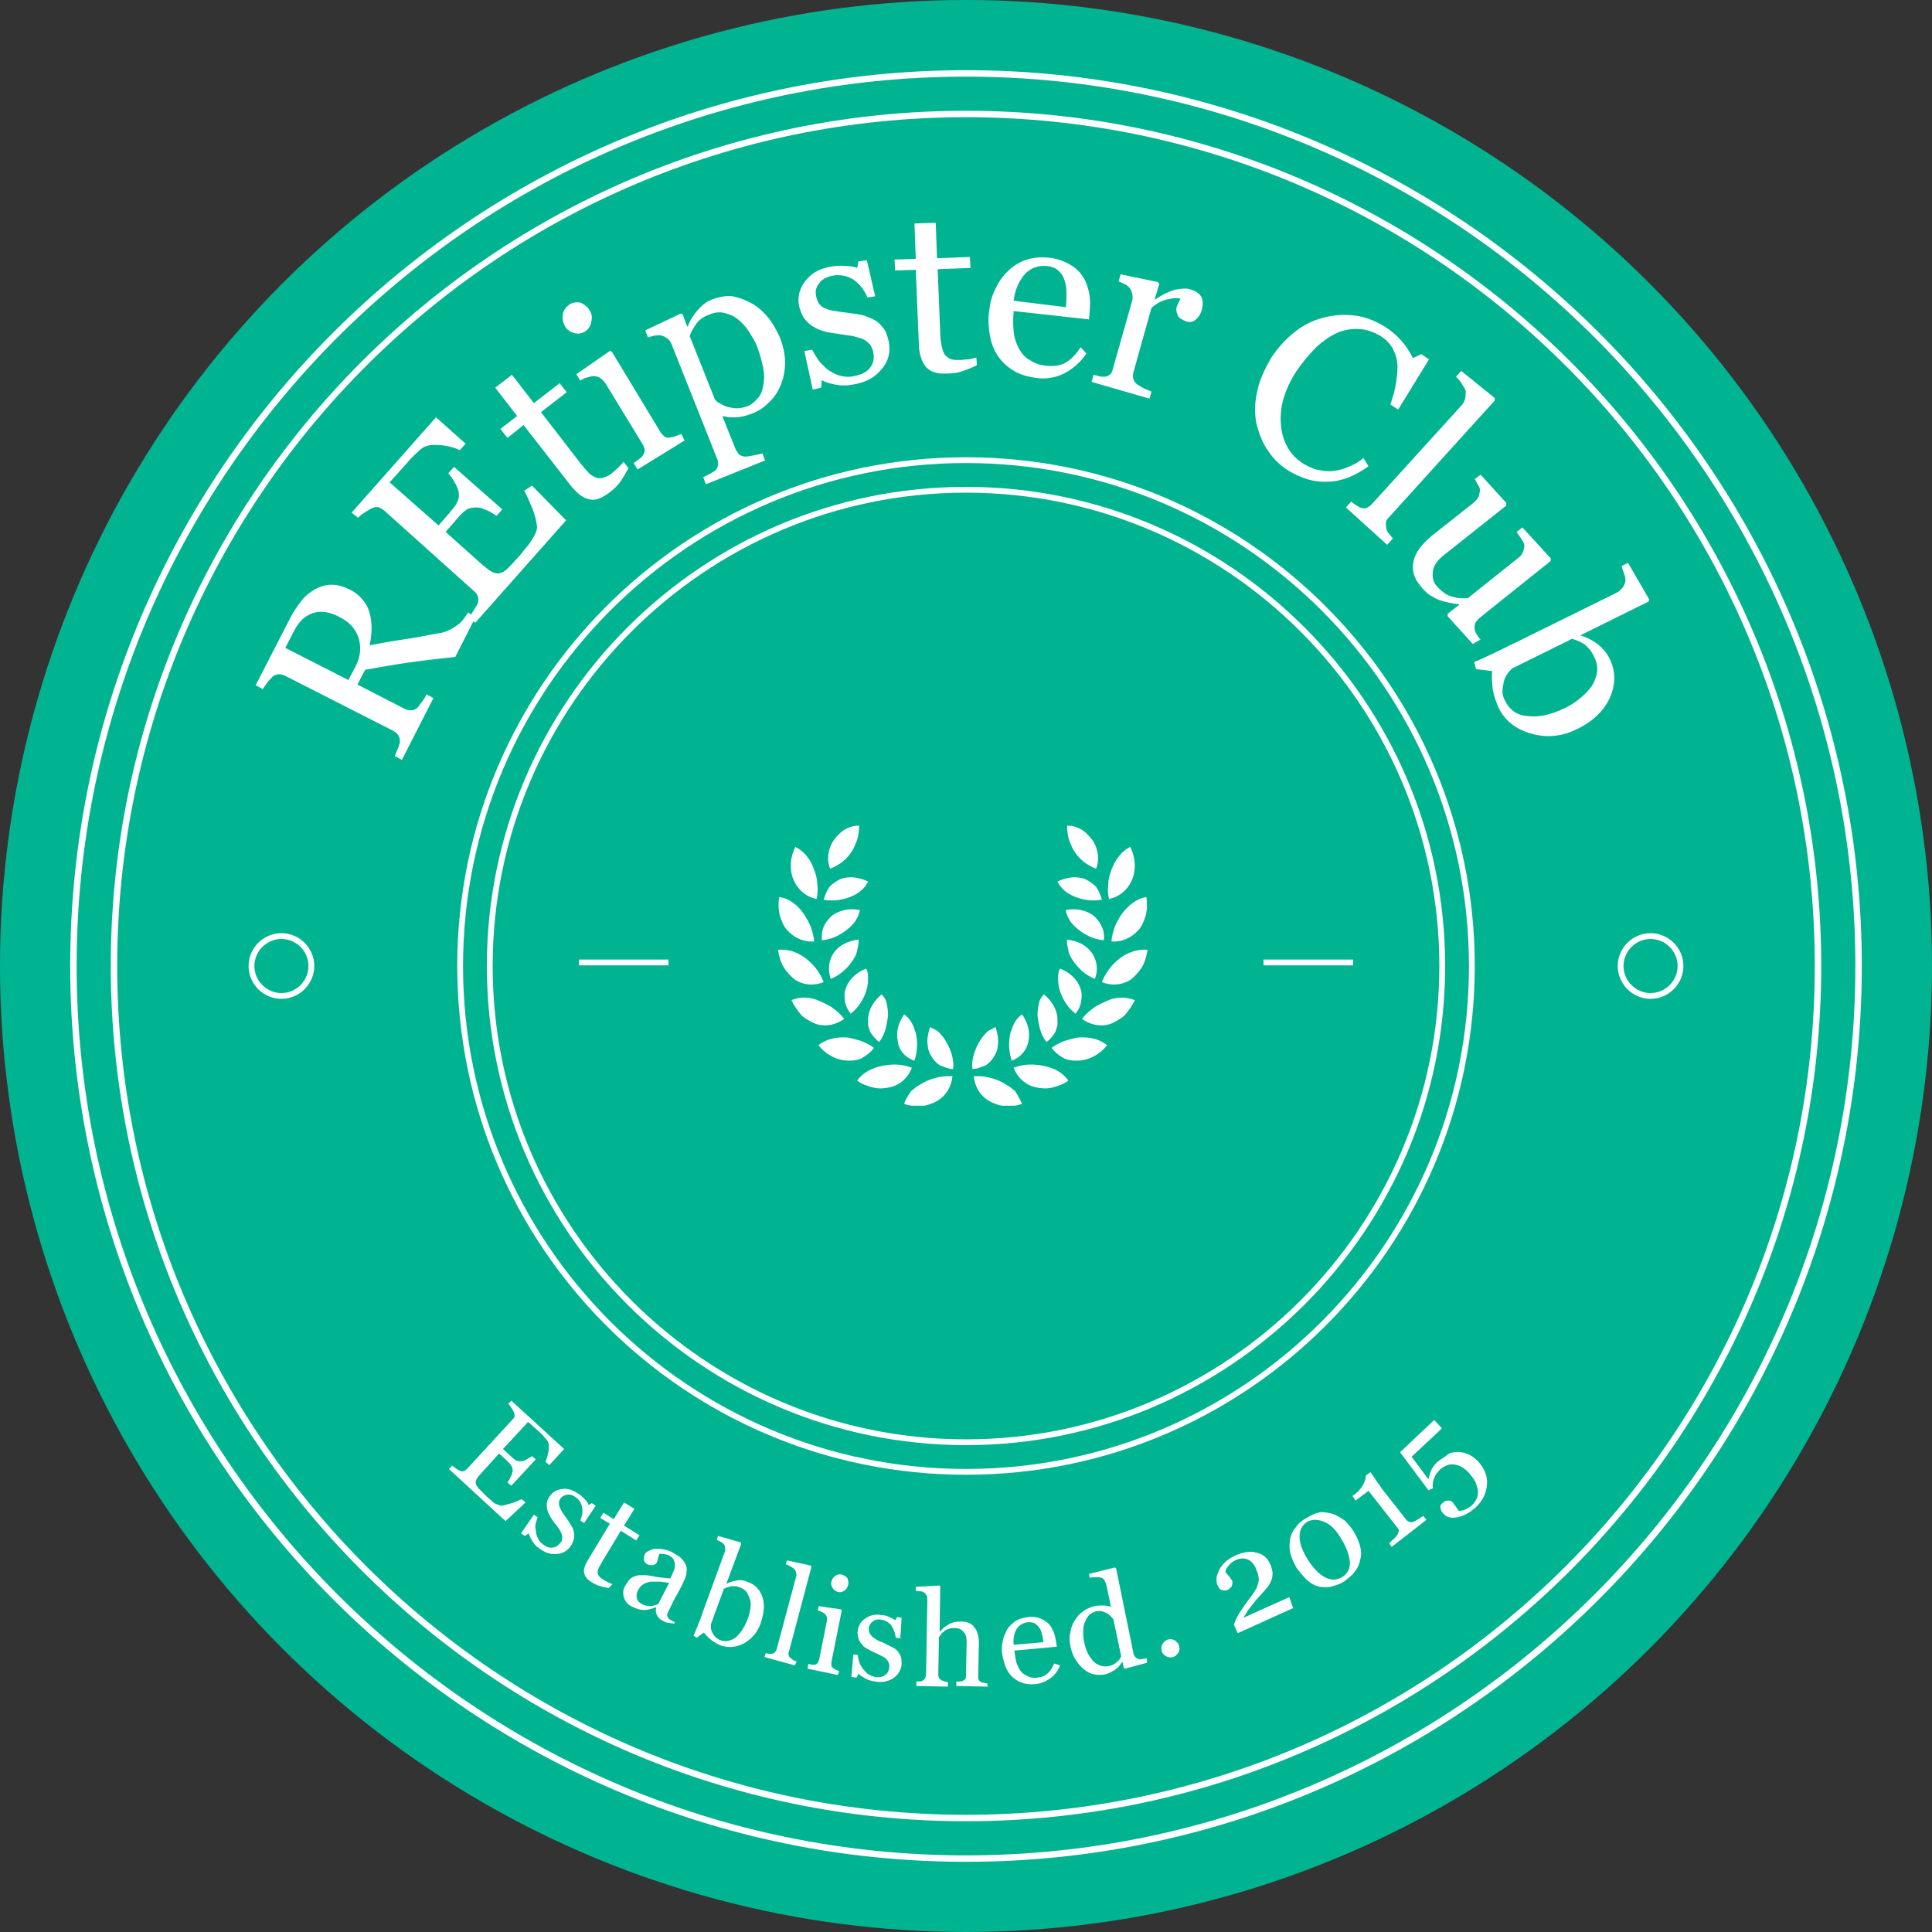 <?xml version="1.0" encoding="utf-8"?>
<!-- Generator: Adobe Illustrator 19.0.0, SVG Export Plug-In . SVG Version: 6.00 Build 0)  -->
<svg version="1.1" id="Layer_1" xmlns="http://www.w3.org/2000/svg" xmlns:xlink="http://www.w3.org/1999/xlink" x="0px" y="0px"
	 viewBox="0 0 300 300" style="enable-background:new 0 0 300 300;" xml:space="preserve">
<rect x="0" y="0" width="300" height="300" fill="#333333" stroke="none"/>
<style type="text/css">
	.st0{fill:#00B491;}
	.st1{fill:#FFFFFF;}
</style>
<g id="XMLID_1_">
	<circle id="bg_46_" class="st0" cx="150" cy="150" r="150"/>
	<g id="crest_1_">
		<g id="XMLID_2_">
			<g id="circles__x28_outer_x29__1_">
				<path id="XMLID_265_" class="st1" d="M150,289.1c-76.7,0-139.1-62.4-139.1-139.1S73.3,10.9,150,10.9S289.1,73.3,289.1,150
					S226.7,289.1,150,289.1z M150,11.9c-76.2,0-138.1,62-138.1,138.1s62,138.1,138.1,138.1s138.1-62,138.1-138.1
					S226.2,11.9,150,11.9z"/>
				<path id="XMLID_262_" class="st1" d="M150,282.8c-73.2,0-132.8-59.6-132.8-132.8S76.8,17.2,150,17.2S282.8,76.8,282.8,150
					S223.2,282.8,150,282.8z M150,18.2C77.3,18.2,18.2,77.3,18.2,150S77.3,281.8,150,281.8S281.8,222.7,281.8,150
					S222.7,18.2,150,18.2z"/>
			</g>
			<g id="circles__x28_inner_x29__1_">
				<path id="XMLID_259_" class="st1" d="M150,229c-43.6,0-79-35.4-79-79s35.4-79,79-79s79,35.4,79,79S193.6,229,150,229z M150,71.9
					c-43.1,0-78.1,35-78.1,78.1s35,78.1,78.1,78.1s78.1-35,78.1-78.1S193.1,71.9,150,71.9z"/>
				<path id="XMLID_256_" class="st1" d="M150,224.4c-41,0-74.4-33.4-74.4-74.4S109,75.6,150,75.6s74.4,33.4,74.4,74.4
					S191,224.4,150,224.4z M150,76.5c-40.5,0-73.5,33-73.5,73.5s33,73.5,73.5,73.5s73.5-33,73.5-73.5S190.5,76.5,150,76.5z"/>
			</g>
			<g id="lines_2_">
				<rect id="XMLID_255_" x="89.9" y="149" class="st1" width="13.9" height="0.9"/>
				<rect id="XMLID_254_" x="196.2" y="149" class="st1" width="13.9" height="0.9"/>
			</g>
			<g id="icon_7_">
				<g id="XMLID_201_">
					<g id="XMLID_247_">
						<g id="XMLID_251_">
							<path id="XMLID_154_" class="st1" d="M122.9,155.3L122.9,155.3c0.4,0.9,1,1.7,1.6,2.4c0.7,0.6,1.5,1,2.2,1.3
								c1.6,0.5,3.2,0.1,4.4-0.8c-0.5-0.6-1.1-1.2-1.7-1.6c-0.6-0.5-1.4-0.8-2-1.1C126,154.8,124.3,154.7,122.9,155.3z"/>
						</g>
						<g id="XMLID_248_">
							<path id="XMLID_151_" class="st1" d="M132.1,157.4c1.3-1,2-2.3,2.4-3.5c0.2-0.6,0.3-1.3,0.3-1.8c0-0.6,0-1.2-0.3-1.7
								c-1.5,0.6-2.6,1.6-3.1,2.9c-0.3,0.7-0.3,1.3-0.2,2.1C131.3,156.1,131.6,156.8,132.1,157.4z"/>
						</g>
					</g>
					<g id="XMLID_240_">
						<g id="XMLID_244_">
							<path id="XMLID_77_" class="st1" d="M120.8,147.5c0.2,1,0.4,1.9,0.9,2.7c0.5,0.8,1.1,1.4,1.7,1.9c1.4,0.9,3,1,4.5,0.4
								c-0.6-1.5-1.5-2.7-2.8-3.7C123.9,147.9,122.4,147.3,120.8,147.5z"/>
						</g>
						<g id="XMLID_241_">
							<path id="XMLID_74_" class="st1" d="M129,152c1.5-0.6,2.6-1.7,3.3-2.7c0.4-0.6,0.7-1.1,0.8-1.7c0.1-0.6,0.3-1.1,0.2-1.7
								c-1.6,0.2-2.9,0.8-3.8,2C128.7,149,128.5,150.6,129,152z"/>
						</g>
					</g>
					<g id="XMLID_233_">
						<g id="XMLID_237_">
							<path id="XMLID_72_" class="st1" d="M121,139.3L121,139.3c-0.1,0.5-0.1,1-0.1,1.5c0,0.5,0.1,0.9,0.2,1.4
								c0.3,0.9,0.6,1.7,1.2,2.3c1.1,1.2,2.6,1.8,4.1,1.7c0-0.8-0.3-1.6-0.5-2.3c-0.3-0.7-0.7-1.4-1.1-2
								C123.9,140.6,122.6,139.5,121,139.3z"/>
						</g>
						<g id="XMLID_234_">
							<path id="XMLID_69_" class="st1" d="M127.6,146c1.6-0.1,3-0.9,4-1.7c0.5-0.4,1-0.9,1.3-1.4c0.1-0.2,0.3-0.5,0.4-0.8
								c0.1-0.3,0.2-0.5,0.2-0.8c-1.6-0.3-3,0-4.2,0.8c-0.5,0.4-1,1-1.3,1.6C127.6,144.5,127.6,145.2,127.6,146z"/>
						</g>
					</g>
					<g id="XMLID_226_">
						<g id="XMLID_230_">
							<path id="XMLID_66_" class="st1" d="M123.5,131.5L123.5,131.5c-0.9,1.8-0.9,3.8-0.2,5.3c0.7,1.5,2,2.5,3.5,2.8
								c0.2-0.8,0.2-1.6,0.1-2.3c0-0.8-0.2-1.5-0.5-2.3C125.9,133.5,124.9,132.2,123.5,131.5z"/>
						</g>
						<g id="XMLID_227_">
							<path id="XMLID_64_" class="st1" d="M127.9,139.7c1.6,0.3,3.1,0,4.3-0.5c1.2-0.5,2.1-1.3,2.6-2.3c-1.4-0.7-2.9-0.9-4.3-0.4
								c-0.6,0.3-1.2,0.7-1.7,1.2C128.4,138.3,128.1,139,127.9,139.7z"/>
						</g>
					</g>
					<g id="XMLID_223_">
						<path id="XMLID_61_" class="st1" d="M128.9,134.9c1.5-0.6,2.6-1.5,3.3-2.6c0.4-0.5,0.6-1.2,0.9-1.9c0.2-0.7,0.3-1.4,0.3-2.2
							c-0.8,0-1.5,0.2-2.2,0.6c-0.7,0.4-1.2,1-1.7,1.6C128.6,131.7,128.3,133.4,128.9,134.9z"/>
					</g>
					<g id="XMLID_216_">
						<g id="XMLID_220_">
							<path id="XMLID_58_" class="st1" d="M140.4,171.4L140.4,171.4c0.5,0.2,1,0.3,1.4,0.3c0.5,0,1,0,1.4,0c0.5,0,0.9-0.1,1.3-0.3
								c0.4-0.1,0.8-0.3,1.1-0.5c0.7-0.4,1.2-1,1.6-1.6c0.4-0.7,0.6-1.4,0.7-2.2c-0.8,0-1.6,0-2.3,0.2c-0.8,0.2-1.5,0.4-2.2,0.8
								c-0.3,0.2-0.7,0.4-1,0.6c-0.3,0.2-0.6,0.5-0.9,0.7C141.1,170,140.6,170.7,140.4,171.4z"/>
						</g>
						<g id="XMLID_217_">
							<path id="XMLID_56_" class="st1" d="M148,166c0.1-0.8,0-1.5-0.2-2.2c-0.2-0.7-0.5-1.4-0.8-1.9c-0.2-0.3-0.3-0.5-0.5-0.8
								c-0.2-0.2-0.4-0.5-0.6-0.7c-0.2-0.2-0.4-0.4-0.7-0.5c-0.2-0.1-0.5-0.3-0.8-0.4c-0.2,0.7-0.4,1.5-0.4,2.2
								c0,0.4,0.1,0.7,0.1,1.1c0.1,0.3,0.2,0.7,0.4,1c0.3,0.6,0.8,1.2,1.4,1.6C146.5,165.6,147.2,166,148,166z"/>
						</g>
					</g>
					<g id="XMLID_209_">
						<g id="XMLID_213_">
							<path id="XMLID_54_" class="st1" d="M133.1,167.8L133.1,167.8c0.8,0.6,1.8,0.9,2.6,1.1c0.9,0.2,1.8,0.1,2.6-0.1
								c1.6-0.4,2.7-1.5,3.3-3c-1.5-0.6-3.1-0.6-4.6-0.3C135.5,165.8,134,166.5,133.1,167.8z"/>
						</g>
						<g id="XMLID_210_">
							<path id="XMLID_52_" class="st1" d="M142,164.7c0.5-1.5,0.5-3,0.2-4.3c-0.2-0.6-0.4-1.2-0.7-1.7c-0.3-0.5-0.7-0.9-1.1-1.2
								c-0.9,1.3-1.3,2.8-1,4.1C139.5,163,140.5,164.2,142,164.7z"/>
						</g>
					</g>
					<g id="XMLID_202_">
						<g id="XMLID_206_">
							<path id="XMLID_50_" class="st1" d="M127.1,162.3L127.1,162.3c0.6,0.8,1.4,1.4,2.2,1.8c0.8,0.4,1.7,0.6,2.5,0.6
								c0.8,0,1.6-0.1,2.2-0.5c0.7-0.4,1.3-0.9,1.7-1.5c-0.7-0.5-1.3-0.8-2.1-1.1c-0.4-0.1-0.7-0.2-1.1-0.3
								c-0.4-0.1-0.7-0.2-1.1-0.2C130,161,128.3,161.3,127.1,162.3z"/>
						</g>
						<g id="XMLID_203_">
							<path id="XMLID_48_" class="st1" d="M136.5,161.8c0.5-0.6,0.8-1.3,1-2c0.2-0.7,0.3-1.4,0.4-2.1c0-0.7-0.1-1.3-0.2-1.8
								c-0.1-0.6-0.4-1.1-0.8-1.5c-1.2,1-2,2.3-2.1,3.7c0,0.3,0,0.7,0,1.1c0.1,0.3,0.2,0.7,0.3,1
								C135.4,160.7,135.9,161.3,136.5,161.8z"/>
						</g>
					</g>
				</g>
				<g id="XMLID_148_">
					<g id="XMLID_194_">
						<g id="XMLID_198_">
							<path id="XMLID_46_" class="st1" d="M176.2,155.3L176.2,155.3c-0.4,0.9-1,1.7-1.6,2.4c-0.7,0.6-1.5,1-2.2,1.3
								c-1.6,0.5-3.2,0.1-4.4-0.8c0.5-0.6,1.1-1.2,1.7-1.6c0.6-0.5,1.4-0.8,2-1.1C173.1,154.8,174.7,154.7,176.2,155.3z"/>
						</g>
						<g id="XMLID_195_">
							<path id="XMLID_44_" class="st1" d="M167,157.4c-1.3-1-2-2.3-2.4-3.5c-0.2-0.6-0.3-1.3-0.3-1.8c0-0.6,0-1.2,0.3-1.7
								c1.5,0.6,2.6,1.6,3.1,2.9c0.3,0.7,0.3,1.3,0.2,2.1C167.8,156.1,167.5,156.8,167,157.4z"/>
						</g>
					</g>
					<g id="XMLID_187_">
						<g id="XMLID_191_">
							<path id="XMLID_53_" class="st1" d="M178.2,147.5c-0.2,1-0.4,1.9-0.9,2.7c-0.5,0.8-1.1,1.4-1.7,1.9c-1.4,0.9-3,1-4.5,0.4
								c0.6-1.5,1.5-2.7,2.8-3.7C175.1,147.9,176.7,147.3,178.2,147.5z"/>
						</g>
						<g id="XMLID_188_">
							<path id="XMLID_55_" class="st1" d="M170,152c-1.5-0.6-2.6-1.7-3.3-2.7c-0.4-0.6-0.7-1.1-0.8-1.7c-0.1-0.6-0.3-1.1-0.2-1.7
								c1.6,0.2,2.9,0.8,3.8,2C170.3,149,170.6,150.6,170,152z"/>
						</g>
					</g>
					<g id="XMLID_180_">
						<g id="XMLID_184_">
							<path id="XMLID_57_" class="st1" d="M178,139.3L178,139.3c0.1,0.5,0.1,1,0.1,1.5c0,0.5-0.1,0.9-0.2,1.4
								c-0.3,0.9-0.6,1.7-1.2,2.3c-1.1,1.2-2.6,1.8-4.1,1.7c0-0.8,0.3-1.6,0.5-2.3c0.3-0.7,0.7-1.4,1.1-2
								C175.2,140.6,176.5,139.5,178,139.3z"/>
						</g>
						<g id="XMLID_181_">
							<path id="XMLID_59_" class="st1" d="M171.4,146c-1.6-0.1-3-0.9-4-1.7c-0.5-0.4-1-0.9-1.3-1.4c-0.1-0.2-0.3-0.5-0.4-0.8
								c-0.1-0.3-0.2-0.5-0.2-0.8c1.6-0.3,3,0,4.2,0.8c0.5,0.4,1,1,1.3,1.6C171.4,144.5,171.5,145.2,171.4,146z"/>
						</g>
					</g>
					<g id="XMLID_173_">
						<g id="XMLID_177_">
							<path id="XMLID_63_" class="st1" d="M175.5,131.5L175.5,131.5c0.9,1.8,0.9,3.8,0.2,5.3c-0.7,1.5-2,2.5-3.5,2.8
								c-0.2-0.8-0.2-1.6-0.1-2.3c0-0.8,0.2-1.5,0.5-2.3C173.2,133.5,174.1,132.2,175.5,131.5z"/>
						</g>
						<g id="XMLID_174_">
							<path id="XMLID_65_" class="st1" d="M171.1,139.7c-1.6,0.3-3.1,0-4.3-0.5c-1.2-0.5-2.1-1.3-2.6-2.3c1.4-0.7,2.9-0.9,4.3-0.4
								c0.6,0.3,1.2,0.7,1.7,1.2C170.6,138.3,170.9,139,171.1,139.7z"/>
						</g>
					</g>
					<g id="XMLID_170_">
						<path id="XMLID_67_" class="st1" d="M170.2,134.9c-1.5-0.6-2.6-1.5-3.3-2.6c-0.4-0.5-0.6-1.2-0.9-1.9
							c-0.2-0.7-0.3-1.4-0.3-2.2c0.8,0,1.5,0.2,2.2,0.6c0.7,0.4,1.2,1,1.7,1.6C170.5,131.7,170.8,133.4,170.2,134.9z"/>
					</g>
					<g id="XMLID_163_">
						<g id="XMLID_167_">
							<path id="XMLID_71_" class="st1" d="M158.7,171.4L158.7,171.4c-0.5,0.2-1,0.3-1.4,0.3c-0.5,0-1,0-1.4,0
								c-0.5,0-0.9-0.1-1.3-0.3c-0.4-0.1-0.8-0.3-1.1-0.5c-0.7-0.4-1.2-1-1.6-1.6c-0.4-0.7-0.6-1.4-0.7-2.2c0.8,0,1.6,0,2.3,0.2
								c0.8,0.2,1.5,0.4,2.2,0.8c0.3,0.2,0.7,0.4,1,0.6c0.3,0.2,0.6,0.5,0.9,0.7C158,170,158.4,170.7,158.7,171.4z"/>
						</g>
						<g id="XMLID_164_">
							<path id="XMLID_73_" class="st1" d="M151,166c-0.1-0.8,0-1.5,0.2-2.2c0.2-0.7,0.5-1.4,0.8-1.9c0.2-0.3,0.3-0.5,0.5-0.8
								c0.2-0.2,0.4-0.5,0.6-0.7c0.2-0.2,0.4-0.4,0.7-0.5c0.2-0.1,0.5-0.3,0.8-0.4c0.2,0.7,0.4,1.5,0.4,2.2c0,0.4-0.1,0.7-0.1,1.1
								c-0.1,0.3-0.2,0.7-0.4,1c-0.3,0.6-0.8,1.2-1.4,1.6C152.5,165.6,151.8,166,151,166z"/>
						</g>
					</g>
					<g id="XMLID_156_">
						<g id="XMLID_160_">
							<path id="XMLID_76_" class="st1" d="M165.9,167.8L165.9,167.8c-0.8,0.6-1.8,0.9-2.6,1.1c-0.9,0.2-1.8,0.1-2.6-0.1
								c-1.6-0.4-2.7-1.5-3.3-3c1.5-0.6,3.1-0.6,4.6-0.3C163.6,165.8,165,166.5,165.9,167.8z"/>
						</g>
						<g id="XMLID_157_">
							<path id="XMLID_78_" class="st1" d="M157.1,164.7c-0.5-1.5-0.5-3-0.2-4.3c0.2-0.6,0.4-1.2,0.7-1.7c0.3-0.5,0.7-0.9,1.1-1.2
								c0.9,1.3,1.3,2.8,1,4.1C159.5,163,158.5,164.2,157.1,164.7z"/>
						</g>
					</g>
					<g id="XMLID_149_">
						<g id="XMLID_153_">
							<path id="XMLID_152_" class="st1" d="M171.9,162.3L171.9,162.3c-0.6,0.8-1.4,1.4-2.2,1.8c-0.8,0.4-1.7,0.6-2.5,0.6
								c-0.8,0-1.6-0.1-2.2-0.5c-0.7-0.4-1.3-0.9-1.7-1.5c0.7-0.5,1.3-0.8,2.1-1.1c0.4-0.1,0.7-0.2,1.1-0.3c0.4-0.1,0.7-0.2,1.1-0.2
								C169.1,161,170.7,161.3,171.9,162.3z"/>
						</g>
						<g id="XMLID_150_">
							<path id="XMLID_155_" class="st1" d="M162.5,161.8c-0.5-0.6-0.8-1.3-1-2c-0.2-0.7-0.3-1.4-0.4-2.1c0-0.7,0.1-1.3,0.2-1.8
								c0.1-0.6,0.4-1.1,0.8-1.5c1.2,1,2,2.3,2.1,3.7c0,0.3,0,0.7,0,1.1c-0.1,0.3-0.2,0.7-0.3,1
								C163.6,160.7,163.2,161.3,162.5,161.8z"/>
						</g>
					</g>
				</g>
			</g>
			<g id="small_circles_1_">
				<path id="XMLID_145_" class="st1" d="M256.3,155.1c-2.8,0-5.1-2.3-5.1-5.1s2.3-5.1,5.1-5.1c2.8,0,5.1,2.3,5.1,5.1
					S259.1,155.1,256.3,155.1z M256.3,145.8c-2.3,0-4.2,1.9-4.2,4.2s1.9,4.2,4.2,4.2c2.3,0,4.2-1.9,4.2-4.2S258.6,145.8,256.3,145.8
					z"/>
				<path id="XMLID_142_" class="st1" d="M43.7,155.1c-2.8,0-5.1-2.3-5.1-5.1s2.3-5.1,5.1-5.1s5.1,2.3,5.1,5.1
					S46.5,155.1,43.7,155.1z M43.7,145.8c-2.3,0-4.2,1.9-4.2,4.2s1.9,4.2,4.2,4.2c2.3,0,4.2-1.9,4.2-4.2S46,145.8,43.7,145.8z"/>
			</g>
			<g id="XMLID_103_">
				<path id="XMLID_140_" class="st1" d="M81.6,233.3l-3.1,2.9l-8.8-8.1l0.5-0.5c0.2,0.1,0.4,0.3,0.7,0.5c0.3,0.2,0.5,0.3,0.6,0.3
					c0.2,0.1,0.4,0.1,0.6,0c0.2-0.1,0.3-0.2,0.5-0.4l7-7.6c0.2-0.2,0.3-0.3,0.3-0.5s0-0.4-0.1-0.6c-0.1-0.2-0.2-0.4-0.4-0.7
					c-0.2-0.3-0.3-0.5-0.5-0.6l0.5-0.5l8.2,7.5l-2.3,2.5l-0.6-0.5c0.2-0.5,0.4-1.1,0.5-1.8c0.1-0.7,0-1.3-0.3-1.6
					c-0.1-0.2-0.3-0.3-0.5-0.6c-0.2-0.2-0.4-0.4-0.7-0.7l-1.7-1.5l-3.9,4.2l1.2,1.1c0.4,0.4,0.7,0.6,0.9,0.7
					c0.2,0.1,0.5,0.1,0.8,0.1c0.2,0,0.5-0.1,0.8-0.3c0.3-0.2,0.6-0.3,0.8-0.5l0.6,0.5l-3.8,4.1l-0.6-0.5c0.2-0.3,0.4-0.6,0.5-0.9
					c0.2-0.3,0.2-0.6,0.3-0.8c0-0.3,0-0.6-0.2-0.9c-0.1-0.2-0.4-0.5-0.7-0.8l-1.2-1.1l-2.9,3.2c-0.3,0.3-0.5,0.6-0.6,0.8
					c-0.1,0.2-0.2,0.4-0.1,0.7c0,0.2,0.2,0.4,0.4,0.7c0.2,0.2,0.5,0.5,0.9,0.9c0.2,0.2,0.4,0.4,0.6,0.6c0.3,0.2,0.5,0.4,0.7,0.6
					c0.2,0.2,0.4,0.3,0.7,0.4c0.2,0.1,0.5,0.2,0.6,0.2c0.4,0,1-0.2,1.7-0.4s1.2-0.5,1.5-0.6L81.6,233.3z"/>
				<path id="XMLID_138_" class="st1" d="M89.1,237.9c0.1,0.4,0.1,0.7,0,1.1c-0.1,0.3-0.2,0.7-0.5,1.1c-0.5,0.7-1.3,1.2-2.2,1.2
					c-0.9,0.1-1.8-0.2-2.7-0.9c-0.5-0.3-0.8-0.7-1.1-1.2c-0.3-0.5-0.4-0.8-0.5-1.1l-0.6,0.4l-0.6-0.4l2-2.9l0.6,0.4
					c-0.1,0.2-0.2,0.6-0.3,0.9c-0.1,0.4-0.1,0.8,0,1.1c0,0.4,0.1,0.8,0.3,1.2c0.2,0.4,0.4,0.7,0.8,1c0.5,0.4,1,0.6,1.5,0.5
					c0.5,0,0.8-0.3,1.2-0.7c0.2-0.2,0.3-0.5,0.3-0.7c0-0.2,0-0.5-0.1-0.7c-0.1-0.3-0.2-0.5-0.4-0.8c-0.2-0.3-0.4-0.6-0.7-0.9
					c-0.2-0.3-0.4-0.6-0.6-0.9c-0.2-0.4-0.4-0.7-0.5-1.1c-0.1-0.4-0.1-0.7-0.1-1.1c0.1-0.4,0.2-0.8,0.5-1.1c0.5-0.7,1.1-1,2-1.1
					c0.8-0.1,1.6,0.2,2.5,0.8c0.3,0.2,0.6,0.5,0.9,0.8c0.3,0.3,0.5,0.6,0.6,0.9l0.5-0.3l0.6,0.4l-1.8,2.7l-0.6-0.4
					c0.3-0.7,0.4-1.3,0.3-2c-0.1-0.6-0.4-1.2-1-1.6c-0.4-0.3-0.9-0.5-1.3-0.4c-0.4,0-0.7,0.2-1,0.5c-0.2,0.2-0.3,0.5-0.3,0.7
					c0,0.2,0,0.5,0.1,0.7c0.1,0.2,0.2,0.5,0.4,0.8c0.2,0.3,0.4,0.6,0.7,1c0.3,0.4,0.5,0.8,0.7,1.1C88.9,237.2,89.1,237.6,89.1,237.9
					z"/>
				<path id="XMLID_136_" class="st1" d="M94.5,246.6c-0.5-0.1-0.9-0.2-1.3-0.3c-0.4-0.1-0.8-0.3-1.3-0.6c-0.7-0.4-1.1-0.9-1.2-1.5
					c-0.1-0.5,0.1-1.1,0.5-1.8l3.5-5.8l-1.5-0.9l0.5-0.8l1.6,1l1.6-2.6l1.6,1l-1.6,2.6l2.4,1.5l-0.5,0.8l-2.4-1.5l-2.9,4.8
					c-0.2,0.4-0.4,0.7-0.5,0.9s-0.2,0.5-0.2,0.7c0,0.2,0,0.4,0.2,0.6c0.1,0.2,0.4,0.4,0.7,0.6c0.1,0.1,0.4,0.2,0.7,0.4
					c0.3,0.1,0.5,0.2,0.7,0.3L94.5,246.6z"/>
				<path id="XMLID_133_" class="st1" d="M104.7,252.1c-0.3,0-0.6-0.1-0.9-0.1c-0.2,0-0.5-0.1-0.8-0.3c-0.5-0.2-0.8-0.5-1-0.9
					c-0.2-0.4-0.2-0.8-0.1-1.2l-0.1,0c-0.6,0.2-1.2,0.4-1.8,0.4c-0.6,0-1.2-0.2-1.8-0.5c-0.7-0.3-1.1-0.8-1.3-1.4
					c-0.2-0.6-0.2-1.3,0.2-1.9c0.2-0.3,0.4-0.6,0.6-0.9c0.2-0.2,0.5-0.4,0.8-0.5c0.2-0.1,0.5-0.2,0.8-0.2c0.3,0,0.6,0,0.9,0
					c0.3,0,1,0.1,1.9,0.3c1,0.1,1.6,0.2,2,0.2l0.4-0.9c0-0.1,0.1-0.2,0.2-0.5c0.1-0.2,0.1-0.5,0.1-0.7c0-0.3-0.1-0.6-0.2-0.8
					c-0.1-0.3-0.4-0.5-0.8-0.7c-0.3-0.1-0.6-0.2-0.8-0.2c-0.3,0-0.5,0-0.6,0c-0.1,0.1-0.1,0.3-0.2,0.6c-0.1,0.3-0.1,0.5-0.2,0.7
					c-0.1,0.2-0.3,0.4-0.6,0.4c-0.3,0.1-0.6,0-0.9-0.1c-0.3-0.2-0.5-0.4-0.5-0.7c0-0.3,0-0.6,0.1-0.8c0.1-0.3,0.4-0.5,0.7-0.6
					c0.3-0.2,0.7-0.3,1.1-0.3c0.4,0,0.8,0,1.2,0.1c0.4,0.1,0.9,0.2,1.2,0.4c0.5,0.3,0.9,0.5,1.3,0.8c0.3,0.3,0.6,0.6,0.8,1
					c0.2,0.4,0.3,0.8,0.2,1.3c0,0.5-0.2,1-0.5,1.6c-0.4,0.9-0.8,1.6-1.2,2.3c-0.4,0.7-0.7,1.4-1.1,2.2c-0.1,0.2-0.2,0.4-0.2,0.6
					c0,0.2,0.1,0.4,0.2,0.5c0.1,0.1,0.2,0.2,0.4,0.3s0.4,0.2,0.6,0.3L104.7,252.1z M103.9,245.8c-0.6-0.1-1.1-0.2-1.6-0.2
					c-0.5,0-0.9,0-1.3,0c-0.4,0.1-0.8,0.2-1.1,0.4c-0.3,0.2-0.6,0.5-0.8,0.9c-0.3,0.5-0.3,0.9-0.2,1.3c0.1,0.4,0.4,0.7,0.8,0.9
					c0.4,0.2,0.9,0.3,1.3,0.3s0.8-0.2,1.2-0.3L103.9,245.8z"/>
				<path id="XMLID_130_" class="st1" d="M118.1,252.1c-0.5,1.4-1.4,2.4-2.6,3.1c-1.2,0.6-2.4,0.7-3.6,0.3c-0.5-0.2-1-0.5-1.4-0.8
					c-0.4-0.3-0.8-0.7-1.2-1.2l-1.1,0.8l-0.5-0.3c0.2-0.5,0.4-1,0.7-1.7c0.3-0.7,0.5-1.3,0.7-1.9l3.4-9.3c0.1-0.2,0.1-0.4,0.1-0.7
					c0-0.3-0.1-0.5-0.2-0.6c-0.1-0.1-0.3-0.3-0.5-0.4c-0.3-0.1-0.5-0.3-0.6-0.3l0.2-0.6l3.5,1l0.1,0.2l-2.3,6.2l0.1,0
					c0.5-0.3,1.1-0.4,1.6-0.5s1,0,1.5,0.2c1.2,0.4,2,1.2,2.4,2.4S118.6,250.6,118.1,252.1z M116.1,251.4c0.2-0.5,0.3-1,0.4-1.5
					c0.1-0.5,0.1-1,0-1.4c-0.1-0.4-0.3-0.8-0.5-1.2c-0.3-0.4-0.6-0.6-1.1-0.8c-0.4-0.2-0.9-0.2-1.3-0.2c-0.4,0.1-0.8,0.2-1.2,0.4
					l-2,5.5c0,0.2,0,0.4,0,0.6c0,0.2,0.1,0.5,0.2,0.7c0.1,0.2,0.3,0.5,0.5,0.7c0.2,0.2,0.5,0.4,0.8,0.5c0.8,0.3,1.5,0.1,2.3-0.4
					C115,253.6,115.6,252.7,116.1,251.4z"/>
				<path id="XMLID_128_" class="st1" d="M123.4,258.6l-4.7-1.3l0.2-0.6c0.2,0,0.3,0.1,0.5,0.1c0.2,0,0.3,0,0.4,0
					c0.2,0,0.4-0.1,0.5-0.2c0.1-0.1,0.2-0.3,0.3-0.5l3-11.2c0.1-0.2,0.1-0.5,0-0.7c0-0.2-0.1-0.4-0.3-0.6c-0.1-0.1-0.3-0.2-0.6-0.4
					c-0.3-0.1-0.5-0.3-0.7-0.3l0.2-0.6l3.7,0.8l0.1,0.2l-3.5,13.2c-0.1,0.2-0.1,0.4,0,0.6c0,0.2,0.2,0.3,0.3,0.4
					c0.1,0.1,0.3,0.2,0.4,0.3c0.1,0.1,0.3,0.1,0.5,0.2L123.4,258.6z"/>
				<path id="XMLID_125_" class="st1" d="M130.1,260.1l-4.7-1l0.1-0.7c0.2,0,0.3,0,0.5,0.1c0.2,0,0.3,0,0.4,0c0.2,0,0.4-0.1,0.5-0.2
					c0.1-0.1,0.2-0.3,0.3-0.6l1.2-6c0-0.2,0-0.4,0-0.6c-0.1-0.2-0.2-0.4-0.3-0.5c-0.1-0.1-0.3-0.2-0.5-0.3c-0.2-0.1-0.4-0.2-0.6-0.2
					l0.1-0.7l3.5,0.5l0.1,0.2l-1.6,8c0,0.2,0,0.4,0,0.6c0.1,0.2,0.2,0.3,0.4,0.4c0.1,0.1,0.3,0.2,0.4,0.2c0.1,0.1,0.3,0.1,0.4,0.2
					L130.1,260.1z M131.7,246.1c-0.1,0.4-0.3,0.7-0.6,0.9c-0.3,0.2-0.6,0.3-1,0.2c-0.3-0.1-0.6-0.3-0.8-0.6c-0.2-0.3-0.3-0.6-0.2-1
					c0.1-0.4,0.3-0.7,0.6-0.9c0.3-0.2,0.6-0.3,1-0.2c0.4,0.1,0.7,0.3,0.9,0.6C131.7,245.4,131.8,245.7,131.7,246.1z"/>
				<path id="XMLID_123_" class="st1" d="M139.4,256.4c0.2,0.3,0.4,0.6,0.5,0.9c0.1,0.3,0.1,0.7,0.1,1.2c-0.1,0.9-0.6,1.6-1.3,2.1
					c-0.8,0.5-1.7,0.7-2.8,0.5c-0.6-0.1-1.1-0.2-1.6-0.5c-0.5-0.3-0.8-0.5-1-0.7l-0.3,0.6l-0.8-0.1l0.3-3.5l0.7,0.1
					c0,0.3,0.1,0.6,0.2,1c0.1,0.4,0.3,0.7,0.5,1c0.2,0.3,0.5,0.6,0.8,0.9c0.3,0.2,0.7,0.4,1.2,0.5c0.6,0.1,1.2,0,1.5-0.3
					c0.4-0.2,0.6-0.6,0.7-1.2c0-0.3,0-0.5-0.1-0.7c-0.1-0.2-0.2-0.4-0.4-0.6c-0.2-0.2-0.5-0.4-0.8-0.5c-0.3-0.2-0.6-0.3-1-0.5
					c-0.3-0.1-0.6-0.3-1-0.5c-0.4-0.2-0.7-0.4-0.9-0.7c-0.3-0.3-0.5-0.6-0.6-1c-0.1-0.4-0.2-0.8-0.1-1.2c0.1-0.8,0.5-1.5,1.2-1.9
					c0.7-0.5,1.5-0.7,2.5-0.5c0.4,0,0.8,0.1,1.2,0.3c0.4,0.2,0.7,0.3,0.9,0.5l0.3-0.5l0.7,0.1l-0.2,3.2l-0.7-0.1
					c-0.1-0.7-0.3-1.3-0.7-1.9c-0.4-0.5-0.9-0.8-1.6-0.9c-0.5-0.1-1,0-1.3,0.3c-0.3,0.2-0.5,0.6-0.6,0.9c0,0.3,0,0.6,0.1,0.8
					s0.2,0.4,0.4,0.6c0.2,0.2,0.4,0.3,0.7,0.5c0.3,0.2,0.6,0.3,1.1,0.5c0.4,0.2,0.8,0.4,1.2,0.6
					C138.9,255.9,139.2,256.2,139.4,256.4z"/>
				<path id="XMLID_121_" class="st1" d="M153.4,261.9l-4.9-0.1l0-0.7c0.2,0,0.3,0,0.5,0s0.3,0,0.5-0.1c0.2-0.1,0.3-0.2,0.4-0.3
					c0.1-0.2,0.1-0.3,0.1-0.6l0.1-5.1c0-0.7-0.1-1.3-0.5-1.6c-0.3-0.4-0.7-0.6-1.2-0.6c-0.4,0-0.7,0-1,0.1c-0.3,0.1-0.6,0.2-0.8,0.4
					c-0.2,0.2-0.4,0.3-0.5,0.5c-0.1,0.2-0.2,0.3-0.3,0.4l-0.1,5.7c0,0.2,0,0.4,0.1,0.6c0.1,0.2,0.2,0.3,0.4,0.4
					c0.1,0.1,0.3,0.1,0.5,0.2c0.2,0,0.3,0.1,0.5,0.1l0,0.7l-4.9-0.1l0-0.7c0.2,0,0.3,0,0.5,0c0.2,0,0.3,0,0.4-0.1
					c0.2-0.1,0.3-0.2,0.4-0.3c0.1-0.1,0.1-0.3,0.2-0.6l0.2-11.6c0-0.2,0-0.5-0.1-0.7c-0.1-0.2-0.2-0.4-0.4-0.5
					c-0.1-0.1-0.3-0.2-0.6-0.2c-0.3,0-0.6-0.1-0.7-0.1l0-0.6l3.7-0.2l0.1,0.2l-0.1,7l0,0c0.2-0.2,0.4-0.4,0.6-0.6
					c0.2-0.2,0.4-0.3,0.7-0.5c0.3-0.2,0.6-0.3,0.9-0.4c0.4-0.1,0.7-0.1,1.2-0.1c0.9,0,1.6,0.3,2,0.9c0.5,0.6,0.7,1.4,0.7,2.4
					l-0.1,5.2c0,0.2,0,0.4,0.1,0.6c0.1,0.1,0.2,0.3,0.4,0.3c0.2,0.1,0.3,0.1,0.4,0.1c0.1,0,0.3,0.1,0.5,0.1L153.4,261.9z"/>
				<path id="XMLID_118_" class="st1" d="M164.6,258.6c-0.3,0.8-0.8,1.5-1.5,2c-0.7,0.5-1.4,0.8-2.3,0.9c-0.8,0.1-1.5,0-2.1-0.2
					c-0.6-0.2-1.2-0.6-1.6-1c-0.4-0.4-0.8-1-1-1.6c-0.2-0.6-0.4-1.3-0.5-2c-0.1-0.6,0-1.3,0.1-1.9c0.1-0.6,0.4-1.2,0.7-1.8
					c0.3-0.5,0.8-0.9,1.3-1.3c0.5-0.3,1.2-0.5,1.9-0.6c0.7-0.1,1.4,0,1.9,0.2c0.5,0.2,1,0.5,1.3,0.8c0.3,0.3,0.6,0.8,0.8,1.3
					c0.2,0.5,0.3,1,0.4,1.6l0.1,0.7l-6.6,0.6c0.1,0.7,0.2,1.2,0.3,1.8c0.2,0.5,0.4,1,0.7,1.4c0.3,0.4,0.7,0.6,1.1,0.8
					c0.4,0.2,1,0.3,1.5,0.2c0.6-0.1,1.1-0.2,1.5-0.6c0.4-0.3,0.8-0.9,1.1-1.6L164.6,258.6z M162,255c0-0.4-0.1-0.8-0.2-1.2
					c-0.1-0.4-0.2-0.8-0.4-1c-0.2-0.3-0.4-0.5-0.7-0.7c-0.3-0.2-0.6-0.2-1.1-0.2c-0.7,0.1-1.3,0.4-1.7,1c-0.4,0.6-0.6,1.5-0.5,2.5
					L162,255z"/>
				<path id="XMLID_115_" class="st1" d="M178.1,258.2l-3.4,0.9l-0.2-0.1l-0.2-0.9l-0.1,0c-0.3,0.5-0.6,0.9-1.1,1.2
					c-0.5,0.3-1,0.6-1.5,0.7c-0.6,0.1-1.1,0.1-1.7,0c-0.6-0.1-1.1-0.4-1.6-0.8c-0.5-0.4-0.9-0.9-1.3-1.5c-0.4-0.6-0.6-1.3-0.8-2.1
					c-0.1-0.7-0.2-1.4,0-2.1c0.1-0.7,0.3-1.3,0.7-1.9c0.3-0.5,0.7-1,1.3-1.4c0.5-0.4,1.1-0.6,1.7-0.8c0.5-0.1,0.9-0.1,1.4-0.1
					c0.5,0,0.9,0.1,1.2,0.2l-0.7-3.4c-0.1-0.3-0.2-0.5-0.3-0.7c-0.1-0.2-0.3-0.4-0.5-0.4c-0.2-0.1-0.5-0.1-0.8-0.1
					c-0.3,0-0.7,0-1,0.1l-0.1-0.6l4-1l0.2,0.1l2.7,13.2c0,0.2,0.1,0.4,0.3,0.6c0.1,0.1,0.3,0.3,0.5,0.3c0.1,0.1,0.3,0.1,0.6,0
					c0.2,0,0.5-0.1,0.7-0.1L178.1,258.2z M174.1,257.2l-1.2-5.7c-0.1-0.2-0.2-0.3-0.4-0.5c-0.2-0.2-0.3-0.3-0.6-0.5
					c-0.2-0.1-0.5-0.2-0.8-0.3c-0.3-0.1-0.6,0-0.9,0c-0.4,0.1-0.7,0.3-1,0.5c-0.3,0.3-0.5,0.6-0.7,1.1c-0.2,0.4-0.3,0.9-0.3,1.5
					c0,0.6,0,1.2,0.2,1.9c0.1,0.6,0.3,1,0.5,1.5c0.2,0.4,0.5,0.8,0.8,1.2c0.3,0.3,0.7,0.6,1.1,0.7c0.4,0.2,0.9,0.2,1.4,0.1
					c0.5-0.1,0.9-0.3,1.2-0.6C173.7,257.9,173.9,257.6,174.1,257.2z"/>
				<path id="XMLID_113_" class="st1" d="M183.1,255.6c0.1,0.4,0.1,0.7-0.1,1c-0.2,0.3-0.5,0.6-0.8,0.7c-0.4,0.1-0.7,0.1-1.1-0.1
					c-0.3-0.2-0.6-0.4-0.7-0.8c-0.1-0.4-0.1-0.7,0.1-1.1c0.2-0.3,0.5-0.6,0.8-0.7c0.4-0.1,0.7-0.1,1.1,0.1
					C182.8,255,183,255.2,183.1,255.6z"/>
				<path id="XMLID_111_" class="st1" d="M200.8,249.7l-8.6,3.9l-0.6-1.3c0.1-0.3,0.2-0.6,0.4-1c0.2-0.4,0.4-0.8,0.7-1.2
					c0.2-0.3,0.4-0.6,0.6-0.9c0.3-0.4,0.5-0.7,0.9-1.2c0.4-0.5,0.6-0.9,0.8-1.2c0.2-0.3,0.3-0.7,0.4-1.1c0.1-0.3,0.1-0.5,0-0.9
					c0-0.3-0.2-0.8-0.4-1.3c-0.4-0.8-0.8-1.2-1.4-1.4c-0.6-0.2-1.2-0.1-1.8,0.2c-0.4,0.2-0.7,0.4-1,0.8c-0.3,0.3-0.5,0.7-0.5,1
					c0.1,0.2,0.3,0.4,0.5,0.6c0.2,0.2,0.3,0.5,0.5,0.7c0.1,0.2,0.1,0.5,0,0.8c-0.1,0.3-0.4,0.5-0.7,0.7c-0.3,0.1-0.6,0.1-0.9,0
					s-0.5-0.4-0.6-0.7c-0.2-0.3-0.2-0.7-0.2-1.1c0-0.4,0.2-0.8,0.4-1.3c0.2-0.4,0.5-0.8,0.9-1.2c0.4-0.4,0.9-0.7,1.5-1
					c1.3-0.6,2.4-0.8,3.4-0.5c1,0.2,1.7,0.8,2.1,1.7c0.2,0.4,0.3,0.9,0.4,1.3c0,0.4,0,0.9-0.2,1.3c-0.2,0.5-0.4,0.9-0.8,1.3
					c-0.3,0.4-0.9,1-1.6,1.8c-0.4,0.5-0.8,1-1.1,1.4c-0.3,0.5-0.6,0.9-0.8,1.3l7.1-3.2L200.8,249.7z"/>
				<path id="XMLID_108_" class="st1" d="M207,235.1c0.6,0.2,1.2,0.6,1.8,1c0.5,0.5,1,1.1,1.4,1.7c0.5,0.8,0.8,1.6,1,2.3
					c0.2,0.8,0.2,1.5,0,2.1c-0.1,0.7-0.4,1.3-0.8,1.8c-0.4,0.6-1,1-1.6,1.5c-0.7,0.5-1.5,0.7-2.2,0.9c-0.7,0.1-1.4,0.1-2-0.1
					c-0.7-0.2-1.3-0.6-1.8-1.1s-1-1.1-1.5-1.8c-0.4-0.7-0.7-1.4-0.9-2.1c-0.2-0.7-0.2-1.4-0.1-2.1c0.1-0.7,0.3-1.3,0.8-1.9
					c0.4-0.6,1-1.2,1.8-1.6c0.8-0.5,1.5-0.8,2.3-0.9C205.7,234.8,206.4,234.9,207,235.1z M208.3,239c-0.8-1.4-1.7-2.3-2.7-2.7
					s-1.8-0.4-2.6,0c-0.8,0.5-1.2,1.3-1.2,2.3c0,1,0.4,2.2,1.3,3.6c0.8,1.3,1.7,2.2,2.6,2.7c0.9,0.5,1.8,0.5,2.7,0
					c0.8-0.5,1.3-1.3,1.2-2.4C209.5,241.5,209.1,240.3,208.3,239z"/>
				<path id="XMLID_106_" class="st1" d="M221.5,236l-5.4,4.2l-0.4-0.6c0.2-0.1,0.4-0.4,0.7-0.6c0.3-0.3,0.5-0.5,0.6-0.7
					c0.1-0.2,0.2-0.4,0.2-0.6c0-0.2-0.1-0.4-0.3-0.6l-4.4-5.6l-2,1.5l-0.5-0.7l0.4-0.3c0.6-0.4,1-1,1.3-1.5c0.3-0.6,0.4-1.1,0.4-1.4
					l0.7-0.5c0.3,0.4,0.6,0.8,0.9,1.3c0.3,0.5,0.7,0.9,0.9,1.3l3.7,4.7c0.1,0.2,0.3,0.3,0.5,0.4c0.2,0.1,0.4,0.1,0.6,0
					c0.2,0,0.5-0.2,0.8-0.4c0.4-0.2,0.6-0.4,0.8-0.5L221.5,236z"/>
				<path id="XMLID_104_" class="st1" d="M226,225.5c0.6-0.1,1.1,0,1.7,0.2c0.6,0.2,1.2,0.6,1.8,1.2c1,1.1,1.5,2.3,1.4,3.6
					c-0.1,1.4-0.7,2.6-1.8,3.6c-0.9,0.8-1.8,1.3-2.8,1.5c-1,0.2-1.7,0-2.2-0.6c-0.2-0.2-0.4-0.5-0.4-0.8c-0.1-0.3,0-0.6,0.3-0.8
					c0.3-0.3,0.6-0.4,0.9-0.4c0.3,0,0.5,0.1,0.7,0.3c0.1,0.2,0.3,0.4,0.5,0.7c0.2,0.3,0.3,0.5,0.4,0.6c0.1,0,0.2,0,0.3,0
					c0.1,0,0.3-0.1,0.5-0.1c0.2-0.1,0.4-0.2,0.6-0.3c0.2-0.1,0.5-0.3,0.7-0.5c0.3-0.3,0.5-0.6,0.7-1c0.2-0.4,0.2-0.8,0.2-1.2
					c-0.1-0.5-0.2-0.9-0.4-1.4c-0.2-0.4-0.6-0.9-1.1-1.5c-0.7-0.7-1.4-1.1-2.2-1.2c-0.8-0.1-1.5,0.2-2.2,0.8
					c-0.4,0.4-0.7,0.8-0.9,1.3c-0.2,0.5-0.3,1-0.2,1.6l-0.7,0.3l-4.4-5.9l5.3-5l1.2,1.3l-4.7,4.4l2.6,3.5c0.1-0.4,0.2-0.8,0.4-1.3
					c0.2-0.5,0.5-0.9,1-1.4c0.4-0.3,0.8-0.6,1.3-0.9C224.9,225.7,225.4,225.5,226,225.5z"/>
			</g>
			<g id="XMLID_3_">
				<path id="XMLID_100_" class="st1" d="M73.8,95.9l-3.1,6.1c-2.8,0.3-5.3,0.6-7.4,0.9c-2.1,0.3-4.3,0.7-6.6,1.1l-1.2,2.3l7.2,3.7
					c0.4,0.2,0.7,0.3,1.1,0.3c0.3,0,0.7-0.1,1-0.4c0.2-0.2,0.4-0.5,0.7-0.9c0.3-0.4,0.6-0.8,0.7-1.2l1.1,0.6l-4.9,9.6l-1.1-0.6
					c0.1-0.3,0.3-0.7,0.5-1.2c0.2-0.5,0.3-0.9,0.3-1.1c0-0.4-0.1-0.7-0.3-1c-0.2-0.3-0.5-0.5-0.9-0.7l-16.5-8.4
					c-0.4-0.2-0.7-0.3-1.1-0.3c-0.3,0-0.7,0.1-1,0.4c-0.2,0.2-0.5,0.5-0.8,0.9c-0.3,0.4-0.5,0.7-0.7,1l-1.1-0.6l5.4-10.5
					c0.5-1,1.1-1.8,1.7-2.6s1.3-1.3,2.1-1.8c0.8-0.4,1.6-0.7,2.5-0.7c0.9,0,1.8,0.2,2.8,0.7c0.9,0.4,1.6,1,2.1,1.6
					c0.5,0.6,0.9,1.3,1.1,2.1c0.2,0.7,0.3,1.5,0.3,2.3s-0.1,1.7-0.3,2.7c2.1-0.4,3.8-0.7,5.2-0.9c1.4-0.2,3.1-0.5,5.1-0.9
					c0.9-0.1,1.6-0.3,2.1-0.6c0.5-0.2,0.9-0.5,1.3-0.8c0.3-0.2,0.6-0.5,0.9-0.9c0.3-0.4,0.5-0.7,0.7-1L73.8,95.9z M52.5,95.7
					c-1.4-0.7-2.7-0.9-3.9-0.5c-1.2,0.4-2.2,1.3-2.9,2.7l-1.4,2.7l9.8,5l1.1-2.1c0.8-1.5,0.9-3,0.5-4.4
					C55.2,97.6,54.2,96.5,52.5,95.7z"/>
				<path id="XMLID_98_" class="st1" d="M82.6,75.4l5.3,5.4L73.8,96.7l-1-0.8c0.2-0.3,0.5-0.7,0.8-1.2c0.3-0.5,0.5-0.8,0.6-1
					c0.1-0.4,0.1-0.8,0-1.1c-0.1-0.3-0.3-0.6-0.7-0.9L59.8,79.4c-0.3-0.3-0.6-0.4-0.9-0.6c-0.3-0.1-0.7-0.1-1.1,0.1
					c-0.3,0.1-0.7,0.4-1.2,0.7c-0.5,0.3-0.8,0.6-1,0.8l-1-0.8l13.1-14.8l4.6,4.1l-0.9,1c-0.8-0.4-1.9-0.7-3.2-0.8
					c-1.3-0.1-2.2,0.1-2.8,0.6c-0.3,0.2-0.6,0.6-1,0.9c-0.4,0.4-0.8,0.8-1.2,1.3l-2.7,3l7.6,6.7l1.9-2.2c0.6-0.7,1-1.3,1.1-1.7
					c0.2-0.4,0.2-0.9,0.1-1.4c-0.1-0.4-0.3-0.9-0.6-1.4c-0.3-0.5-0.6-1-1-1.4l0.9-1l7.5,6.6l-0.9,1c-0.5-0.3-1-0.7-1.6-0.9
					c-0.6-0.3-1.1-0.4-1.5-0.4c-0.6,0-1.1,0.1-1.5,0.3c-0.4,0.3-0.9,0.7-1.4,1.3l-1.9,2.2l5.7,5.1c0.6,0.5,1.1,0.9,1.5,1.1
					c0.4,0.2,0.8,0.3,1.2,0.2c0.4-0.1,0.8-0.3,1.2-0.7c0.4-0.4,0.9-0.9,1.6-1.7c0.3-0.3,0.6-0.7,1-1.2c0.4-0.5,0.8-0.9,1-1.3
					c0.3-0.4,0.5-0.8,0.7-1.2c0.2-0.4,0.3-0.8,0.3-1.1c-0.1-0.8-0.3-1.8-0.8-3c-0.5-1.2-0.9-2.1-1.2-2.6L82.6,75.4z"/>
				<path id="XMLID_96_" class="st1" d="M97.6,72.7c-0.4,0.7-0.8,1.4-1.2,2c-0.4,0.6-1,1.2-1.8,1.8c-1.2,0.9-2.2,1.3-3.2,1
					c-0.9-0.2-1.8-0.9-2.7-2l-7.4-9.5l-2.5,2l-1.1-1.4l2.6-2l-3.4-4.4l2.6-2l3.4,4.4l4-3.1l1.1,1.4l-4,3.1l6.1,7.9
					c0.5,0.6,0.9,1.1,1.2,1.4c0.3,0.4,0.7,0.6,1.1,0.8c0.4,0.2,0.8,0.2,1.2,0.1c0.4-0.1,0.9-0.3,1.4-0.7c0.2-0.2,0.6-0.5,1-0.9
					c0.4-0.4,0.7-0.7,0.8-0.9L97.6,72.7z"/>
				<path id="XMLID_93_" class="st1" d="M91.5,48.1c0.4,0.6,0.5,1.2,0.3,1.9c-0.1,0.7-0.5,1.2-1,1.5c-0.5,0.3-1.1,0.4-1.7,0.2
					c-0.6-0.2-1.1-0.5-1.4-1.1c-0.3-0.6-0.4-1.2-0.3-1.8c0.1-0.7,0.5-1.1,1-1.5c0.6-0.4,1.2-0.4,1.8-0.3
					C90.7,47.3,91.2,47.6,91.5,48.1z M106.3,68.4L99,72.9l-0.6-1c0.2-0.2,0.5-0.3,0.7-0.5c0.2-0.2,0.4-0.3,0.6-0.5
					c0.2-0.3,0.4-0.6,0.4-0.9c0-0.3-0.1-0.7-0.3-1L94,59.5c-0.2-0.3-0.5-0.6-0.8-0.8c-0.3-0.2-0.7-0.3-1-0.3c-0.3,0-0.6,0.1-1,0.2
					c-0.4,0.1-0.8,0.3-1.1,0.5l-0.6-1l5.2-3.6l0.3,0.1l7.5,12.4c0.2,0.4,0.5,0.6,0.7,0.8c0.3,0.2,0.6,0.2,1,0.1
					c0.3,0,0.5-0.1,0.8-0.2c0.2-0.1,0.5-0.2,0.8-0.3L106.3,68.4z"/>
				<path id="XMLID_90_" class="st1" d="M116.5,47c1,0.5,1.8,1.2,2.6,2.1c0.8,0.9,1.4,2,2,3.3c0.5,1.3,0.8,2.6,0.8,3.8
					c0,1.3-0.2,2.4-0.6,3.4c-0.4,1.1-1,2-1.8,2.8c-0.8,0.8-1.6,1.4-2.7,1.8c-1,0.4-1.9,0.6-2.6,0.6c-0.7,0-1.4,0-1.9-0.2l-0.1,0.1
					l2,5c0.2,0.4,0.4,0.7,0.6,0.9c0.3,0.2,0.6,0.3,1,0.3c0.3,0,0.7-0.1,1.3-0.2c0.5-0.1,1-0.2,1.3-0.3l0.4,1.1l-9.2,3.7l-0.4-1.1
					c0.3-0.2,0.7-0.3,1-0.5c0.3-0.2,0.6-0.3,0.8-0.5c0.3-0.2,0.4-0.5,0.5-0.9c0-0.3,0-0.7-0.2-1.1l-7-17.6c-0.1-0.3-0.3-0.6-0.6-0.9
					c-0.3-0.2-0.6-0.4-1-0.5c-0.3-0.1-0.6,0-1,0c-0.4,0.1-0.8,0.2-1.1,0.3l-0.4-1.1l5.5-2.6l0.3,0.1l0.7,1.9l0.1,0
					c0.3-0.9,0.8-1.7,1.5-2.5c0.7-0.8,1.4-1.4,2.3-1.7c1-0.4,2.1-0.6,3.1-0.5C114.7,46.2,115.6,46.5,116.5,47z M118.5,59.9
					c0.2-0.9,0.2-1.8,0-2.8c-0.2-1-0.5-2.1-0.9-3.2c-0.3-0.8-0.8-1.6-1.3-2.4c-0.5-0.8-1.1-1.4-1.7-1.9c-0.6-0.5-1.3-0.8-2.1-1
					c-0.8-0.2-1.6-0.1-2.5,0.3c-0.8,0.3-1.5,0.8-1.9,1.4c-0.4,0.6-0.8,1.2-1,1.9l3.9,9.8c0.2,0.3,0.5,0.5,0.9,0.7
					c0.4,0.2,0.7,0.4,1.1,0.5c0.5,0.1,0.9,0.2,1.4,0.2c0.5,0,1-0.1,1.6-0.3c0.6-0.2,1.2-0.7,1.6-1.2
					C118.1,61.4,118.4,60.7,118.5,59.9z"/>
				<path id="XMLID_88_" class="st1" d="M135.8,49.7c0.6,0.3,1,0.8,1.4,1.3c0.4,0.5,0.6,1.2,0.8,2c0.3,1.6,0,3.1-1.1,4.3
					c-1,1.3-2.5,2.1-4.4,2.4c-1,0.2-2,0.2-2.9,0c-0.9-0.2-1.6-0.4-2-0.7l-0.1,1.2l-1.3,0.3l-1.3-6l1.2-0.2c0.2,0.4,0.5,0.9,0.9,1.5
					c0.4,0.6,0.9,1,1.4,1.5c0.6,0.4,1.2,0.8,1.9,1c0.7,0.2,1.5,0.3,2.3,0.1c1.1-0.2,2-0.6,2.5-1.3c0.5-0.6,0.7-1.4,0.5-2.4
					c-0.1-0.5-0.3-0.9-0.5-1.2c-0.3-0.3-0.6-0.6-1-0.8c-0.4-0.2-1-0.3-1.6-0.5c-0.6-0.1-1.3-0.2-2-0.3c-0.6-0.1-1.2-0.2-2-0.3
					c-0.7-0.2-1.4-0.4-1.9-0.7c-0.6-0.3-1.1-0.7-1.6-1.3c-0.4-0.5-0.7-1.2-0.9-2c-0.3-1.4,0-2.7,0.9-3.9c0.9-1.2,2.2-2,4-2.3
					c0.7-0.1,1.4-0.2,2.2-0.1c0.7,0,1.4,0.1,1.9,0.3l0.2-1l1.3-0.2l1.3,5.6l-1.2,0.2c-0.5-1.2-1.2-2.1-2.2-2.8
					c-1-0.6-2.1-0.8-3.2-0.6c-1,0.2-1.7,0.6-2.1,1.2c-0.5,0.6-0.6,1.2-0.5,1.9c0.1,0.5,0.3,1,0.5,1.3c0.3,0.3,0.6,0.6,1,0.7
					c0.4,0.2,0.9,0.3,1.5,0.4c0.6,0.1,1.3,0.2,2.1,0.3c0.8,0.1,1.6,0.2,2.4,0.4C134.6,49.2,135.3,49.4,135.8,49.7z"/>
				<path id="XMLID_86_" class="st1" d="M151.7,56.7c-0.8,0.4-1.5,0.7-2.2,0.9c-0.7,0.3-1.5,0.4-2.5,0.4c-1.5,0.1-2.6-0.3-3.2-1
					c-0.6-0.7-1-1.8-1.1-3.1l-0.5-12L139,42l-0.1-1.7l3.3-0.1l-0.2-5.5l3.3-0.1l0.2,5.5l5.1-0.2l0.1,1.7l-5.1,0.2l0.4,9.9
					c0,0.7,0.1,1.4,0.2,1.9c0.1,0.5,0.2,0.9,0.4,1.3c0.2,0.3,0.5,0.6,0.9,0.8s0.9,0.2,1.6,0.2c0.3,0,0.7-0.1,1.3-0.1
					c0.6-0.1,1-0.2,1.2-0.3L151.7,56.7z"/>
				<path id="XMLID_83_" class="st1" d="M168.7,54.9c-0.9,1.3-2,2.3-3.3,3c-1.3,0.7-2.8,1-4.4,0.8c-1.4-0.2-2.6-0.5-3.7-1.2
					c-1-0.6-1.8-1.4-2.4-2.3c-0.6-0.9-1-2-1.2-3.2c-0.2-1.2-0.3-2.4-0.1-3.7c0.1-1.1,0.4-2.3,0.9-3.3c0.5-1.1,1.1-2,1.9-2.8
					c0.8-0.8,1.7-1.4,2.8-1.8c1.1-0.4,2.2-0.5,3.5-0.4c1.3,0.1,2.4,0.5,3.3,1c0.9,0.5,1.6,1.1,2.1,1.9c0.5,0.7,0.8,1.6,1,2.5
					s0.2,1.9,0.1,3l-0.1,1.2l-11.7-1.3c-0.1,1.2-0.1,2.2,0,3.2c0.1,1,0.4,1.8,0.8,2.6c0.4,0.7,0.9,1.4,1.7,1.8
					c0.7,0.5,1.6,0.8,2.6,0.9c1.1,0.1,2,0,2.8-0.4c0.8-0.4,1.7-1.2,2.5-2.5L168.7,54.9z M165.5,47.7c0.1-0.7,0.1-1.4,0.1-2.2
					c0-0.8-0.1-1.4-0.3-2c-0.2-0.6-0.5-1.1-1-1.5c-0.4-0.4-1-0.6-1.8-0.7c-1.3-0.1-2.4,0.3-3.3,1.2c-0.9,1-1.6,2.4-1.8,4.2
					L165.5,47.7z"/>
				<path id="XMLID_81_" class="st1" d="M186.6,48.2c-0.2,0.6-0.5,1.1-0.9,1.4c-0.4,0.4-0.9,0.5-1.5,0.3c-0.6-0.2-1.1-0.5-1.3-0.9
					c-0.2-0.4-0.3-0.9-0.2-1.3c0.1-0.3,0.2-0.5,0.3-0.7c0.1-0.2,0.2-0.4,0.3-0.6c-0.5-0.2-1.2-0.1-2.1,0.1c-0.9,0.2-1.7,0.7-2.4,1.3
					l-2.8,10c-0.1,0.4-0.1,0.8,0,1.1c0.1,0.3,0.3,0.6,0.6,0.8c0.3,0.2,0.6,0.4,1,0.6c0.4,0.2,0.8,0.3,1.2,0.5l-0.3,1.1l-9-2.6
					l0.3-1.1c0.3,0.1,0.6,0.1,0.8,0.2c0.3,0.1,0.5,0.1,0.8,0.1c0.4,0,0.6-0.1,0.9-0.3s0.4-0.5,0.5-0.9l3-10.6c0.1-0.4,0.1-0.7,0-1.1
					c-0.1-0.4-0.2-0.7-0.5-1c-0.2-0.2-0.4-0.4-0.7-0.5c-0.3-0.1-0.6-0.3-0.9-0.4l0.3-1.1l5.8,1.2l0.2,0.3l-0.7,2.4l0.1,0
					c1-0.7,2-1.2,3-1.5c1-0.2,1.9-0.3,2.6,0c0.7,0.2,1.3,0.6,1.6,1.2C186.8,46.7,186.8,47.4,186.6,48.2z"/>
				<path id="XMLID_79_" class="st1" d="M200.1,73.1c-1.3-0.8-2.4-1.9-3.2-3.1c-0.9-1.3-1.4-2.7-1.8-4.2c-0.3-1.5-0.3-3.2,0.1-4.9
					c0.3-1.7,1.1-3.4,2.1-5.2c1.1-1.7,2.4-3.1,3.8-4.2c1.4-1.1,2.9-1.8,4.5-2.2c1.6-0.4,3.1-0.5,4.8-0.3c1.6,0.2,3.1,0.8,4.6,1.7
					c1.1,0.7,1.9,1.4,2.6,2.2c0.7,0.8,1.3,1.7,1.8,2.7l1.3-0.6l1.2,0.8l-4.8,7.8l-1.2-0.8c0.3-0.9,0.6-1.8,0.8-2.9
					c0.2-1.1,0.3-2.1,0.3-3c0-1-0.3-1.9-0.7-2.7c-0.4-0.8-1.1-1.5-1.9-2c-1-0.6-2-1-3.2-1.1s-2.3,0.1-3.4,0.5
					c-1.1,0.5-2.2,1.2-3.4,2.3c-1.1,1.1-2.2,2.4-3.2,3.9c-0.9,1.4-1.5,2.8-1.9,4.1c-0.4,1.4-0.5,2.7-0.4,4c0.1,1.3,0.4,2.4,1,3.5
					c0.6,1.1,1.4,1.9,2.5,2.6c0.8,0.5,1.7,0.9,2.5,1c0.9,0.2,1.7,0.2,2.4,0.1c0.8-0.1,1.6-0.4,2.3-0.7c0.7-0.3,1.5-0.7,2.1-1.3
					l0.8,1.3c-2.2,1.6-4.4,2.4-6.4,2.4C204.1,74.9,202.1,74.3,200.1,73.1z"/>
				<path id="XMLID_70_" class="st1" d="M215.4,84.6l-6.4-5.8l0.8-0.9c0.2,0.2,0.5,0.3,0.7,0.5c0.3,0.2,0.5,0.3,0.7,0.4
					c0.3,0.1,0.6,0.2,0.9,0.1c0.3-0.1,0.6-0.3,0.9-0.6L226.9,63c0.3-0.3,0.5-0.7,0.6-1.1c0.1-0.4,0.1-0.8,0.1-1.2
					c-0.1-0.3-0.3-0.6-0.6-1.1c-0.3-0.5-0.6-0.8-0.9-1.1l0.8-0.9l5.2,4.2l0,0.4l-16.4,18.1c-0.3,0.3-0.5,0.6-0.5,0.9s0,0.6,0.1,1
					c0.1,0.3,0.2,0.5,0.4,0.7s0.3,0.4,0.6,0.7L215.4,84.6z"/>
				<path id="XMLID_62_" class="st1" d="M228.7,100l-3.9-4.3l0-0.4l1.8-1.4l-0.1-0.1c-0.4,0-0.9-0.1-1.4-0.2c-0.5-0.1-1-0.2-1.5-0.4
					c-0.6-0.2-1.1-0.5-1.6-0.8c-0.4-0.3-1-0.8-1.5-1.5c-1-1.2-1.3-2.5-1-3.8c0.3-1.3,1.2-2.5,2.7-3.8l6.7-5.3
					c0.3-0.3,0.6-0.6,0.7-0.9c0.1-0.3,0.2-0.7,0.2-1c0-0.3-0.1-0.5-0.3-0.8c-0.2-0.3-0.3-0.6-0.5-0.9l0.9-0.7l4,4.4l0,0.4l-9.7,7.7
					c-1,0.8-1.6,1.6-1.7,2.5s0,1.6,0.5,2.2c0.4,0.5,0.9,0.9,1.3,1.2s0.9,0.5,1.4,0.6c0.4,0.1,0.8,0.2,1.2,0.2c0.4,0,0.7,0,1,0
					l7.9-6.3c0.3-0.2,0.5-0.5,0.7-0.9c0.1-0.3,0.2-0.7,0.2-1c0-0.3-0.2-0.6-0.4-0.9c-0.2-0.4-0.5-0.7-0.8-1.2l0.9-0.7l4.4,4.8l0,0.4
					l-11,8.8c-0.3,0.3-0.5,0.5-0.7,0.8c-0.1,0.3-0.2,0.6-0.1,1c0,0.3,0.1,0.5,0.3,0.8c0.2,0.3,0.3,0.5,0.6,0.8L228.7,100z"/>
				<path id="XMLID_4_" class="st1" d="M244.9,113.2c-2.4,1.2-4.8,1.4-7.2,0.7c-2.4-0.7-4.1-2.1-5-4c-0.4-0.9-0.7-1.8-0.9-2.8
					c-0.1-1-0.2-2-0.1-2.9l-2.5-0.3l-0.3-1.1c0.8-0.3,1.8-0.8,2.9-1.3c1.1-0.5,2.2-1.1,3.3-1.6l15.8-7.8c0.4-0.2,0.7-0.4,1-0.8
					c0.3-0.3,0.4-0.7,0.5-1c0-0.3,0-0.7-0.2-1.2c-0.2-0.5-0.3-0.9-0.4-1.2l1-0.5l3.3,5.7l-0.1,0.3l-10.5,5.2l0,0.1
					c1,0.3,1.9,0.8,2.7,1.4c0.7,0.6,1.3,1.3,1.7,2.1c1,2,1,4,0.1,6.1C249.1,110.3,247.4,112,244.9,113.2z M243.1,109.9
					c0.8-0.4,1.6-0.9,2.3-1.5c0.7-0.6,1.3-1.2,1.8-1.9c0.4-0.7,0.7-1.4,0.8-2.2c0.1-0.8-0.1-1.6-0.5-2.4c-0.4-0.8-0.8-1.3-1.4-1.8
					c-0.6-0.4-1.2-0.7-2-0.9l-9.3,4.6c-0.2,0.2-0.5,0.5-0.7,0.8c-0.3,0.4-0.5,0.8-0.6,1.3c-0.1,0.5-0.2,1-0.2,1.5
					c0,0.5,0.2,1.1,0.5,1.6c0.7,1.3,1.8,2.1,3.5,2.2C238.9,111.4,240.9,111,243.1,109.9z"/>
			</g>
		</g>
	</g>
</g>
</svg>
